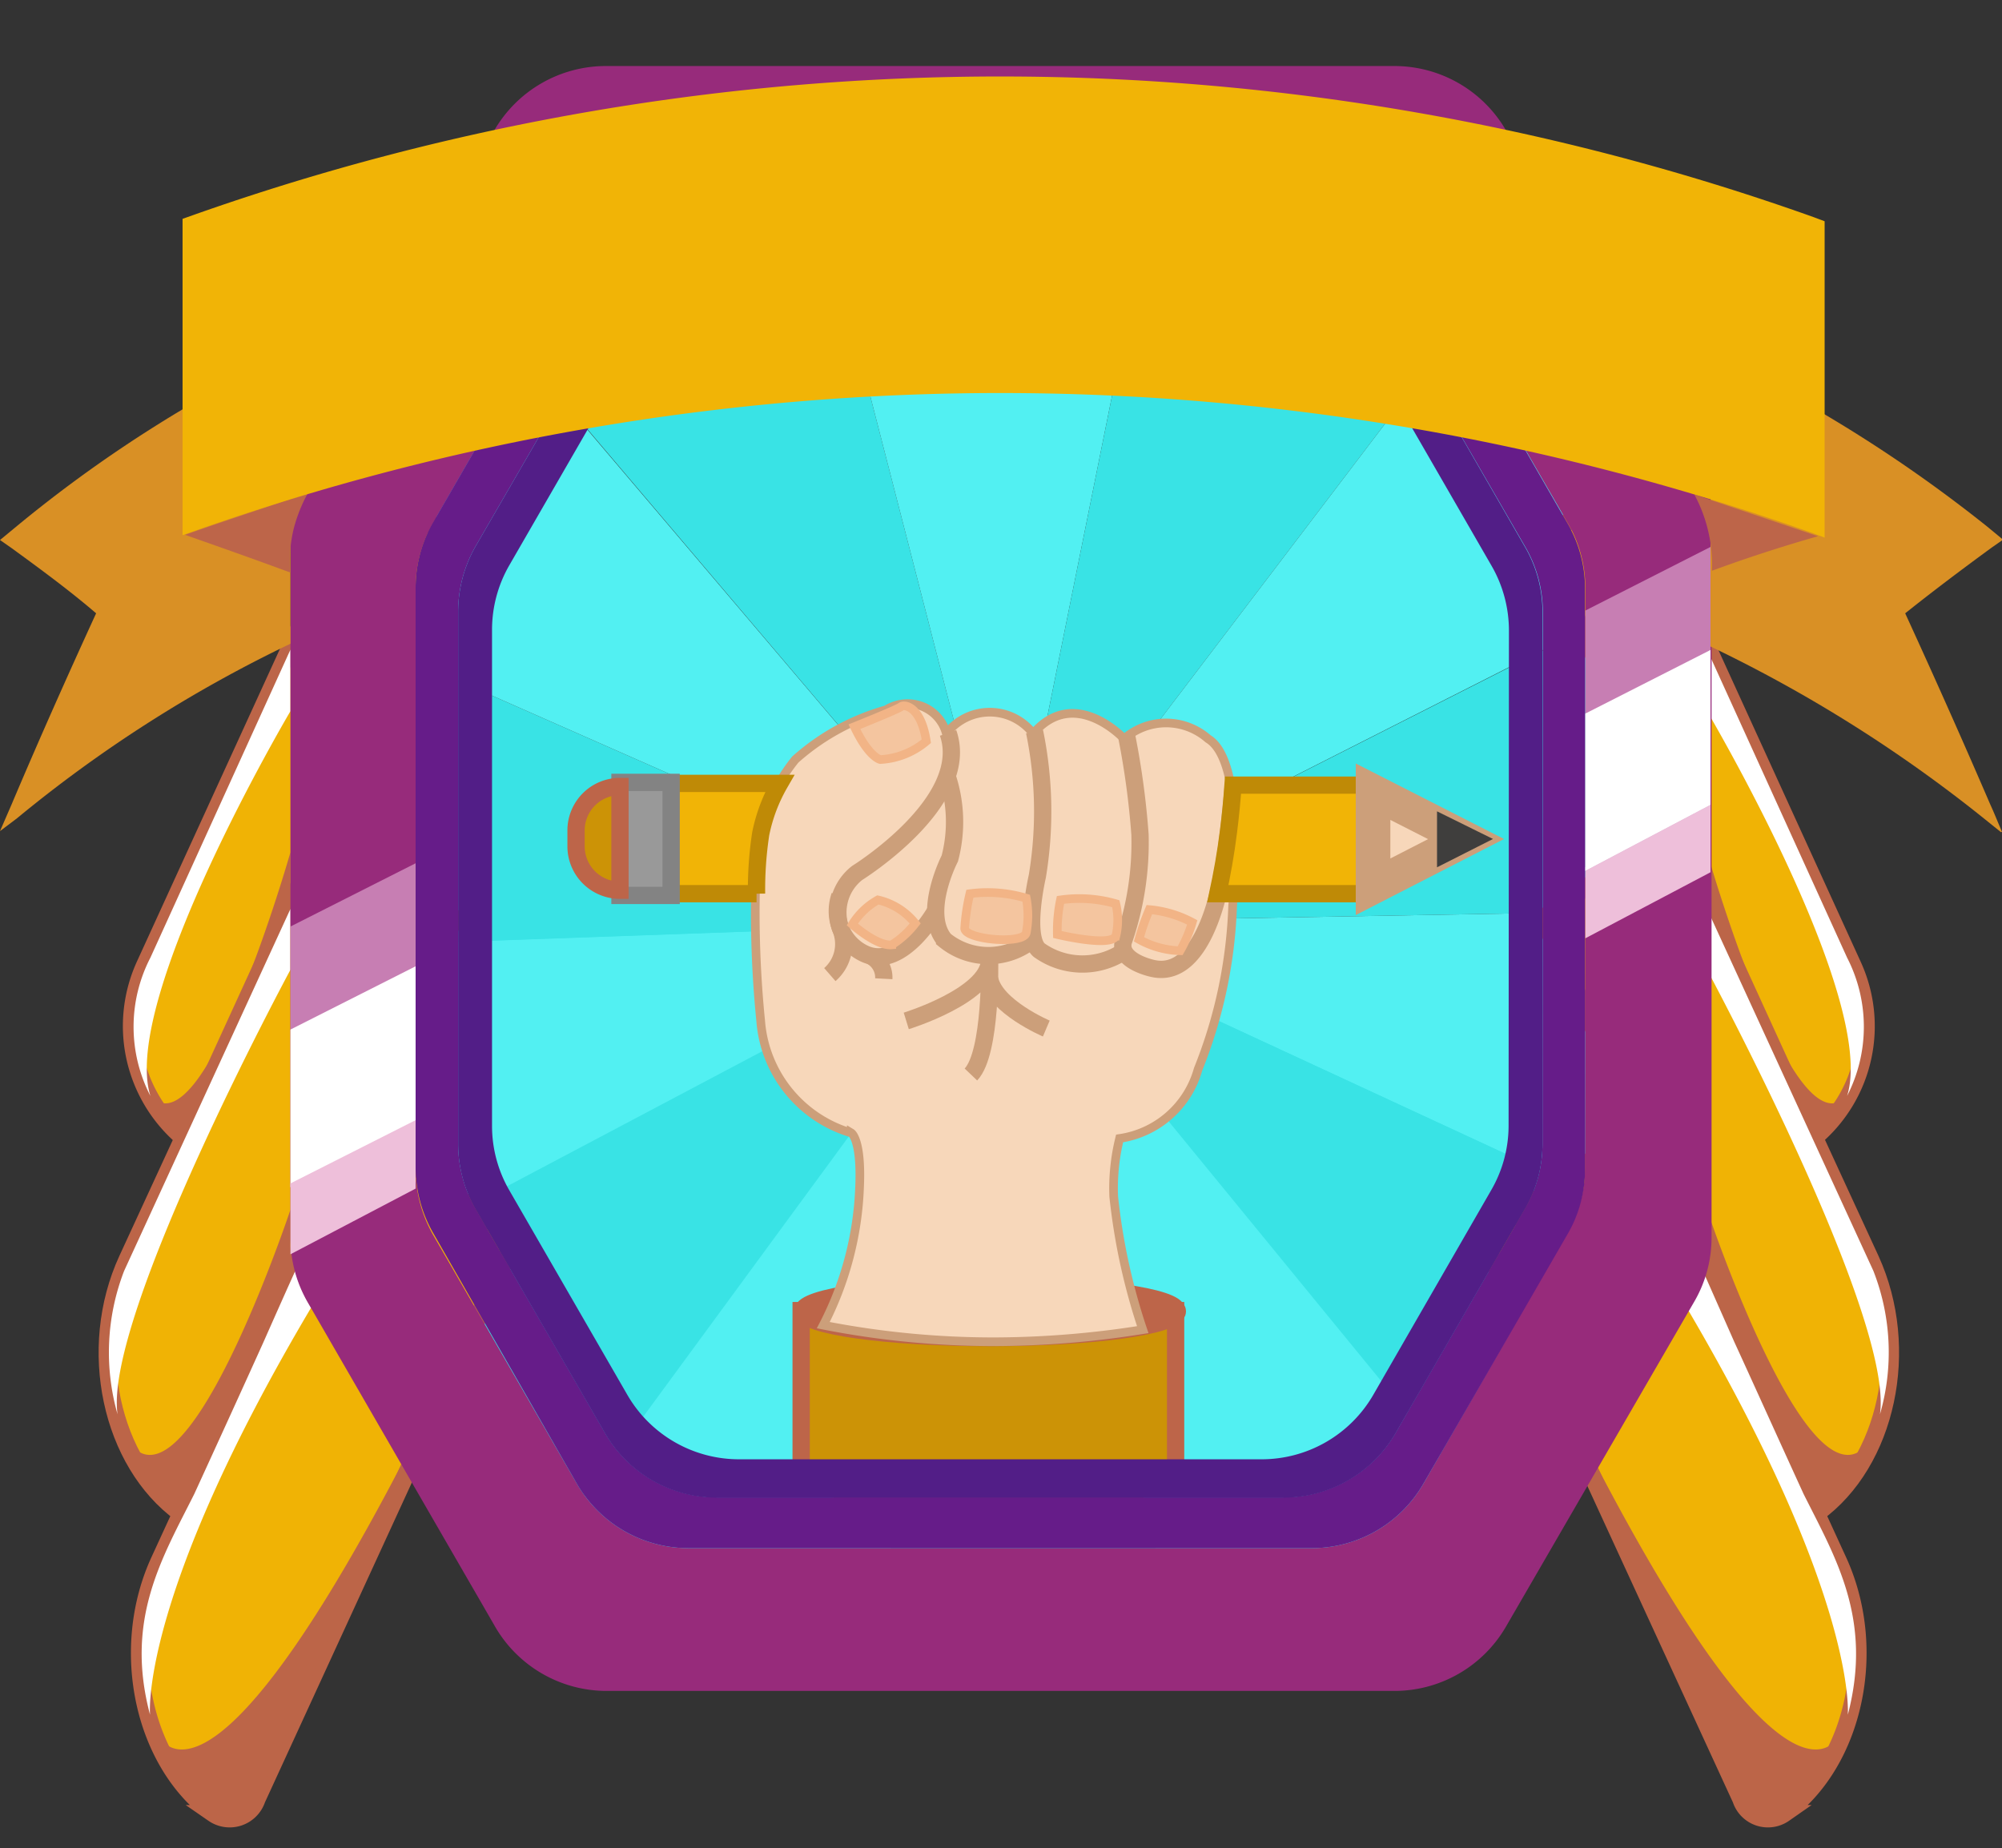 <svg xmlns="http://www.w3.org/2000/svg" xmlns:xlink="http://www.w3.org/1999/xlink" viewBox="0 0 57.9 53.46"><rect x="0" y="0" width="57.9" height="53.46" fill="#333333" stroke="none"/><defs><style>.cls-1,.cls-11{fill:none;}.cls-1{clip-rule:evenodd;}.cls-2{fill:#39e3e5;}.cls-2,.cls-20,.cls-22,.cls-4{fill-rule:evenodd;}.cls-3{clip-path:url(#clip-path);}.cls-4{fill:#52f0f2;}.cls-5{fill:#f0b305;stroke:#bc6548;}.cls-10,.cls-11,.cls-12,.cls-13,.cls-14,.cls-15,.cls-16,.cls-5,.cls-8,.cls-9{stroke-miterlimit:10;}.cls-11,.cls-12,.cls-14,.cls-15,.cls-5,.cls-8,.cls-9{stroke-width:0.5px;}.cls-6{fill:#bc6548;}.cls-7{fill:#fff;}.cls-8{fill:#cc9306;}.cls-8,.cls-9{stroke:#bd6549;}.cls-21,.cls-9{fill:#bd6549;}.cls-10,.cls-13{fill:#f7d7ba;}.cls-10,.cls-11,.cls-13{stroke:#cc9f7a;}.cls-10,.cls-16{stroke-width:0.25px;}.cls-12,.cls-22{fill:#f1b406;}.cls-12{stroke:#bf8a06;}.cls-14{fill:#5c5a58;stroke:#3f3e3d;}.cls-15{fill:#999;stroke:#838383;}.cls-16{fill:#f4c59f;stroke:#f2b486;}.cls-17{fill:#972b7b;}.cls-18{fill:#661c89;}.cls-19{fill:#521e87;}.cls-20{fill:#d99025;}.cls-23{fill:#c77eb3;}.cls-24{fill:#eebfda;}</style><clipPath id="clip-path" transform="translate(0 1.91)"><polygon class="cls-1" points="16.64 2.69 41.44 2.69 47.09 13.21 47.09 33.84 41.44 44.26 17.06 44.26 10.55 34.42 10.55 11.95 16.64 2.69"/></clipPath></defs><g id="Layer_2" data-name="Layer 2"><g id="Layer_1-2" data-name="Layer 1"><polygon class="cls-2" points="41.67 47.19 16.6 47.19 10.55 37.34 10.55 26.63 47.09 26.63 47.09 37.44 41.67 47.19"/><g class="cls-3"><polygon class="cls-2" points="29.09 26.68 11.48 5.92 22.3 0.32 29.09 26.68"/><polygon class="cls-4" points="29.09 26.68 22.3 0.32 34.47 0 29.09 26.68"/><polygon class="cls-2" points="29.09 26.68 34.47 0 45.56 5.02 29.09 26.68"/><polygon class="cls-4" points="29.09 26.68 45.56 5.02 53.36 14.37 29.09 26.68"/><polygon class="cls-2" points="29.09 26.68 12.99 48.63 5.03 39.41 29.09 26.68"/><polygon class="cls-4" points="29.09 26.68 5.03 39.41 1.89 27.64 29.09 26.68"/><polygon class="cls-2" points="29.09 26.68 1.89 27.65 4.19 15.69 29.09 26.68"/><polygon class="cls-4" points="29.09 26.68 4.19 15.69 11.47 5.93 29.09 26.68"/><polygon class="cls-2" points="29.09 26.68 53.37 14.38 56.3 26.2 29.09 26.68"/><polygon class="cls-4" points="29.09 26.68 56.3 26.2 53.78 38.12 29.09 26.68"/><polygon class="cls-2" points="29.09 26.68 53.79 38.12 46.33 47.75 29.09 26.68"/><polygon class="cls-4" points="29.09 26.68 46.33 47.75 35.41 53.16 29.09 26.68"/><polygon class="cls-4" points="29.09 26.68 24.17 53.45 12.99 48.63 29.09 26.68"/></g><path class="cls-5" d="M7.43,50.13l7.45-16.22-4.49-3.26L4.61,43.23c-1.18,2.56-.48,5.84,1.56,7.32h0A.83.83,0,0,0,7.43,50.13Z" transform="translate(0 1.91)"/><path class="cls-5" d="M5.24,41.87l7.91-17.22L9.45,22,3.68,34.52c-1.19,2.58-.48,5.87,1.56,7.35Z" transform="translate(0 1.91)"/><path class="cls-5" d="M5.3,31l7.89-17.23-2.56-1.85L4.19,26A4.24,4.24,0,0,0,5.3,31Z" transform="translate(0 1.91)"/><path class="cls-6" d="M4.48,48.11s1.6,5,10.32-14.27L7.43,50.13s-.67,1.3-1.84-.15A5.37,5.37,0,0,1,4.48,48.11Z" transform="translate(0 1.91)"/><path class="cls-6" d="M8.4,33.08s-3.11,9.35-4.77,6.58a4.83,4.83,0,0,0,1.6,2.13L8.49,34.7A2.59,2.59,0,0,1,8.4,34Z" transform="translate(0 1.91)"/><path class="cls-7" d="M8.4,16.88v1.78S3.47,27,4.35,29.79a4.35,4.35,0,0,1,0-4Z" transform="translate(0 1.91)"/><path class="cls-6" d="M8.4,22.74s-2.48,8.73-4.05,7.05a3.22,3.22,0,0,0,.93,1.1L8.4,24.07Z" transform="translate(0 1.91)"/><path class="cls-7" d="M8.4,24.38,3.59,34.85A6.54,6.54,0,0,0,3.4,39c-.41-2.82,5-12.86,5-12.86v-1.8Z" transform="translate(0 1.91)"/><path class="cls-7" d="M4.34,47.69S4,44.34,9,35.91a2.48,2.48,0,0,1-.21-.39,3.3,3.3,0,0,1-.25-.67c-.21.46-.53,1.18-.92,2.06-.55,1.22-1.29,2.84-2,4.39C4.7,43.14,3.6,44.92,4.34,47.69Z" transform="translate(0 1.91)"/><path class="cls-5" d="M50.35,50.13,42.89,33.91l4.5-3.26,5.77,12.58c1.18,2.56.48,5.84-1.56,7.32h0A.82.82,0,0,1,50.35,50.13Z" transform="translate(0 1.91)"/><path class="cls-5" d="M52.53,41.87,44.62,24.65,48.33,22,54.1,34.52c1.18,2.58.48,5.87-1.57,7.35Z" transform="translate(0 1.91)"/><path class="cls-5" d="M52.47,31,44.58,13.74l2.56-1.85L53.58,26a4.22,4.22,0,0,1-1.11,5Z" transform="translate(0 1.91)"/><path class="cls-6" d="M53.29,48.11s-1.6,5-10.32-14.27l7.38,16.29s.67,1.3,1.84-.15A5.42,5.42,0,0,0,53.29,48.11Z" transform="translate(0 1.91)"/><path class="cls-6" d="M49.37,33.08s3.11,9.35,4.78,6.58a4.91,4.91,0,0,1-1.6,2.13L49.28,34.7a2.59,2.59,0,0,0,.09-.67Z" transform="translate(0 1.91)"/><path class="cls-7" d="M49.37,16.88v1.78S54.3,27,53.42,29.79a4.37,4.37,0,0,0,0-4Z" transform="translate(0 1.91)"/><path class="cls-6" d="M49.37,22.74s2.48,8.73,4.05,7.05a3.22,3.22,0,0,1-.93,1.1l-3.12-6.82Z" transform="translate(0 1.91)"/><path class="cls-7" d="M49.37,24.38l4.81,10.47A6.46,6.46,0,0,1,54.37,39c.41-2.82-5-12.86-5-12.86v-1.8Z" transform="translate(0 1.91)"/><path class="cls-7" d="M53.44,47.69s.3-3.35-4.66-11.78a3.84,3.84,0,0,0,.22-.39,5.18,5.18,0,0,0,.25-.67l.91,2.06c.56,1.22,1.29,2.84,2,4.39C53.08,43.14,54.17,44.92,53.44,47.69Z" transform="translate(0 1.91)"/><path class="cls-8" d="M34,36v4.73c0,.42-2.42.77-5.41.77s-5.42-.35-5.42-.77V36Z" transform="translate(0 1.91)"/><ellipse class="cls-9" cx="28.63" cy="37.93" rx="5.42" ry="0.76"/><path class="cls-10" d="M23.81,36.42a9.47,9.47,0,0,0,1.05-4c.06-1.38-.24-1.56-.24-1.56A3.67,3.67,0,0,1,22,27.62a31.43,31.43,0,0,1-.11-4.84A5.12,5.12,0,0,1,23,20.06a6.64,6.64,0,0,1,2.63-1.44,1.16,1.16,0,0,1,1.74.69,1.58,1.58,0,0,1,2.51,0c1.2-1.4,2.63.15,2.63.15a1.84,1.84,0,0,1,2.43,0c1.14.69.71,4.82.71,4.82a13.93,13.93,0,0,1-1,4.74,2.77,2.77,0,0,1-2.27,2,6,6,0,0,0-.17,1.68,18,18,0,0,0,.84,3.85,27.5,27.5,0,0,1-4.28.35A25.54,25.54,0,0,1,23.81,36.42Z" transform="translate(0 1.91)"/><path class="cls-11" d="M35.66,20.89s-.12,1.54-.33,2.57c0,0-.46,3-2,2.64,0,0-1-.21-.84-.78a8.68,8.68,0,0,0,.48-3.09,23.49,23.49,0,0,0-.38-2.82" transform="translate(0 1.91)"/><path class="cls-11" d="M29.92,19.25A11.43,11.43,0,0,1,30,23.44s-.4,1.73.05,2.13a2.15,2.15,0,0,0,2.39.08" transform="translate(0 1.91)"/><path class="cls-11" d="M24,26.28a1.17,1.17,0,0,0,.3-1.36,1.45,1.45,0,0,1,.49-1.58s3.32-2.06,2.63-4.05" transform="translate(0 1.91)"/><path class="cls-11" d="M27.38,20.51a4.15,4.15,0,0,1,.09,2.41s-.81,1.57-.15,2.36a2,2,0,0,0,2.6-.06" transform="translate(0 1.91)"/><path class="cls-11" d="M27.08,24.4s-1,1.82-2.11,1.26A1.36,1.36,0,0,1,24.29,24" transform="translate(0 1.91)"/><path class="cls-12" d="M39.47,23.94H35.22c.12-.56.23-1.16.31-1.81.06-.47.1-.91.13-1.33h3.81Z" transform="translate(0 1.91)"/><polygon class="cls-13" points="39.71 25.65 39.71 22.9 42.4 24.27 42.4 24.27 39.71 25.65"/><polygon class="cls-14" points="41.81 24.68 41.81 23.87 42.62 24.27 42.62 24.27 41.81 24.68"/><path class="cls-12" d="M18,23.94h3.88A10.73,10.73,0,0,1,22,22.21a4.82,4.82,0,0,1,.55-1.46H18Z" transform="translate(0 1.91)"/><rect class="cls-15" x="17.93" y="22.63" width="1.48" height="3.27"/><path class="cls-8" d="M17.93,22.75h0a0,0,0,0,1,0,0v3a0,0,0,0,1,0,0h0a1.27,1.27,0,0,1-1.27-1.27V24A1.27,1.27,0,0,1,17.93,22.75Z"/><path class="cls-16" d="M24.71,19.11s1.25-.5,1.35-.58.58,0,.73,1a2.24,2.24,0,0,1-1.33.53S25.13,20,24.71,19.11Z" transform="translate(0 1.91)"/><path class="cls-11" d="M26.21,27.62s2.34-.72,2.41-1.73c0,0,.06,2.65-.54,3.28" transform="translate(0 1.91)"/><path class="cls-11" d="M30.26,27.84s-1.48-.63-1.64-1.44" transform="translate(0 1.91)"/><path class="cls-16" d="M24.65,24.83s.7.63,1.14.59a2.62,2.62,0,0,0,.68-.62,1.94,1.94,0,0,0-1.08-.68A2.05,2.05,0,0,0,24.65,24.83Z" transform="translate(0 1.91)"/><path class="cls-16" d="M28.05,23.94a6,6,0,0,0-.15,1c0,.33,1.71.48,1.78.13a2.66,2.66,0,0,0,0-1A3.91,3.91,0,0,0,28.05,23.94Z" transform="translate(0 1.91)"/><path class="cls-16" d="M30.67,24.12a4.28,4.28,0,0,0-.09,1s1.53.37,1.69.05a2,2,0,0,0,0-.94A3.82,3.82,0,0,0,30.67,24.12Z" transform="translate(0 1.91)"/><path class="cls-16" d="M33.24,24.4a6.83,6.83,0,0,0-.3.86,2.58,2.58,0,0,0,1.19.33,3.67,3.67,0,0,0,.35-.82A3.25,3.25,0,0,0,33.24,24.4Z" transform="translate(0 1.91)"/><path class="cls-11" d="M25.56,26.4a.7.7,0,0,0-.38-.66" transform="translate(0 1.91)"/><path class="cls-17" d="M49,11.23,43.56,1.87A3.73,3.73,0,0,0,40.33,0H17.53a3.73,3.73,0,0,0-3.24,1.87L8.9,11.2a3.74,3.74,0,0,0-.5,1.87V33.89a3.72,3.72,0,0,0,.5,1.87l5.39,9.33A3.73,3.73,0,0,0,17.53,47h22.8a3.73,3.73,0,0,0,3.23-1.87L49,35.74a3.68,3.68,0,0,0,.5-1.86V13.1A3.74,3.74,0,0,0,49,11.23ZM45.84,31.87a3.68,3.68,0,0,1-.5,1.86L41.17,41a3.73,3.73,0,0,1-3.23,1.87h-18A3.73,3.73,0,0,1,16.68,41l-4.16-7.2a3.85,3.85,0,0,1-.5-1.87V15.08a3.78,3.78,0,0,1,.5-1.86L16.68,6a3.73,3.73,0,0,1,3.24-1.87h18A3.73,3.73,0,0,1,41.17,6l4.18,7.23a3.74,3.74,0,0,1,.5,1.87Z" transform="translate(0 1.91)"/><path class="cls-18" d="M41.17,6a3.73,3.73,0,0,0-3.23-1.87h-18A3.73,3.73,0,0,0,16.68,6l-4.16,7.21a3.78,3.78,0,0,0-.5,1.86v16.8a3.85,3.85,0,0,0,.5,1.87L16.68,41a3.73,3.73,0,0,0,3.24,1.87h18A3.73,3.73,0,0,0,41.17,41l4.17-7.22a3.68,3.68,0,0,0,.5-1.86V15.11a3.74,3.74,0,0,0-.5-1.87Zm3.44,25.18a3.71,3.71,0,0,1-.5,1.86l-3.75,6.5a3.75,3.75,0,0,1-3.24,1.86H20.73a3.73,3.73,0,0,1-3.23-1.86l-3.75-6.49a3.79,3.79,0,0,1-.5-1.87V15.77a3.82,3.82,0,0,1,.5-1.87L17.5,7.42a3.72,3.72,0,0,1,3.23-1.87H37.12a3.73,3.73,0,0,1,3.24,1.87l3.76,6.5a3.74,3.74,0,0,1,.5,1.87Z" transform="translate(0 1.91)"/><path class="cls-19" d="M40.36,7.42a3.73,3.73,0,0,0-3.24-1.87H20.73A3.72,3.72,0,0,0,17.5,7.42L13.75,13.9a3.82,3.82,0,0,0-.5,1.87V31.19a3.79,3.79,0,0,0,.5,1.87l3.75,6.49a3.73,3.73,0,0,0,3.23,1.86H37.12a3.75,3.75,0,0,0,3.24-1.86l3.75-6.5a3.71,3.71,0,0,0,.5-1.86V15.79a3.74,3.74,0,0,0-.5-1.87Zm3.27,23.22a3.72,3.72,0,0,1-.5,1.87l-3.41,5.92a3.73,3.73,0,0,1-3.24,1.87H21.38a3.73,3.73,0,0,1-3.24-1.87l-3.41-5.91a3.72,3.72,0,0,1-.5-1.87V16.31a3.74,3.74,0,0,1,.5-1.87l3.41-5.91a3.75,3.75,0,0,1,3.24-1.86h15.1a3.75,3.75,0,0,1,3.24,1.86l3.42,5.93a3.75,3.75,0,0,1,.5,1.88Z" transform="translate(0 1.91)"/><path class="cls-20" d="M57.87,22.16l-.46-.37a40.65,40.65,0,0,0-7.94-5c0-.2,0-7.34,0-8.47a40.9,40.9,0,0,1,8,5l.46.38-.33.23c-.82.6-1.66,1.23-2.5,1.9.83,1.81,1.66,3.67,2.47,5.55.12.26.22.52.33.77Z" transform="translate(0 1.91)"/><path class="cls-20" d="M8.4,16.71A38.61,38.61,0,0,0,.49,21.76L0,22.13l.33-.76c.8-1.89,1.62-3.73,2.45-5.54C2,15.16,1.14,14.53.33,13.94L0,13.71l.46-.38A38.49,38.49,0,0,1,8.4,8.26Z" transform="translate(0 1.91)"/><path class="cls-21" d="M5.35,13.56c1.07-.38,3.55-1.2,3.55-1.2a4.49,4.49,0,0,0-.4,1,3.86,3.86,0,0,0-.1,1.29C8,14.51,7.66,14.37,5.35,13.56Z" transform="translate(0 1.91)"/><path class="cls-21" d="M49,12.39a4.26,4.26,0,0,1,.51,2.21c1-.37,2.05-.71,3.07-1" transform="translate(0 1.91)"/><path class="cls-22" d="M52.77,13.64l-.32-.12a70.1,70.1,0,0,0-46.86-.06l-.31.11V4.42l.31-.11a70,70,0,0,1,46.86.06l.32.12v9.15Z" transform="translate(0 1.91)"/><polygon class="cls-23" points="12.02 24.97 12.02 32.43 8.4 34.34 8.4 26.8 12.02 24.97"/><polygon class="cls-7" points="12.02 27.95 12.02 32.43 8.4 34.34 8.4 29.78 12.02 27.95"/><polygon class="cls-24" points="12.02 32.4 12.02 34.38 8.4 36.28 8.4 34.23 12.02 32.4"/><polygon class="cls-24" points="49.47 23.25 49.47 25.23 45.85 27.14 45.85 25.08 49.47 23.25"/><polygon class="cls-23" points="49.47 15.82 49.47 23.28 45.85 25.19 45.85 17.66 49.47 15.82"/><polygon class="cls-7" points="49.47 18.8 49.47 23.28 45.85 25.19 45.85 20.64 49.47 18.8"/></g></g></svg>